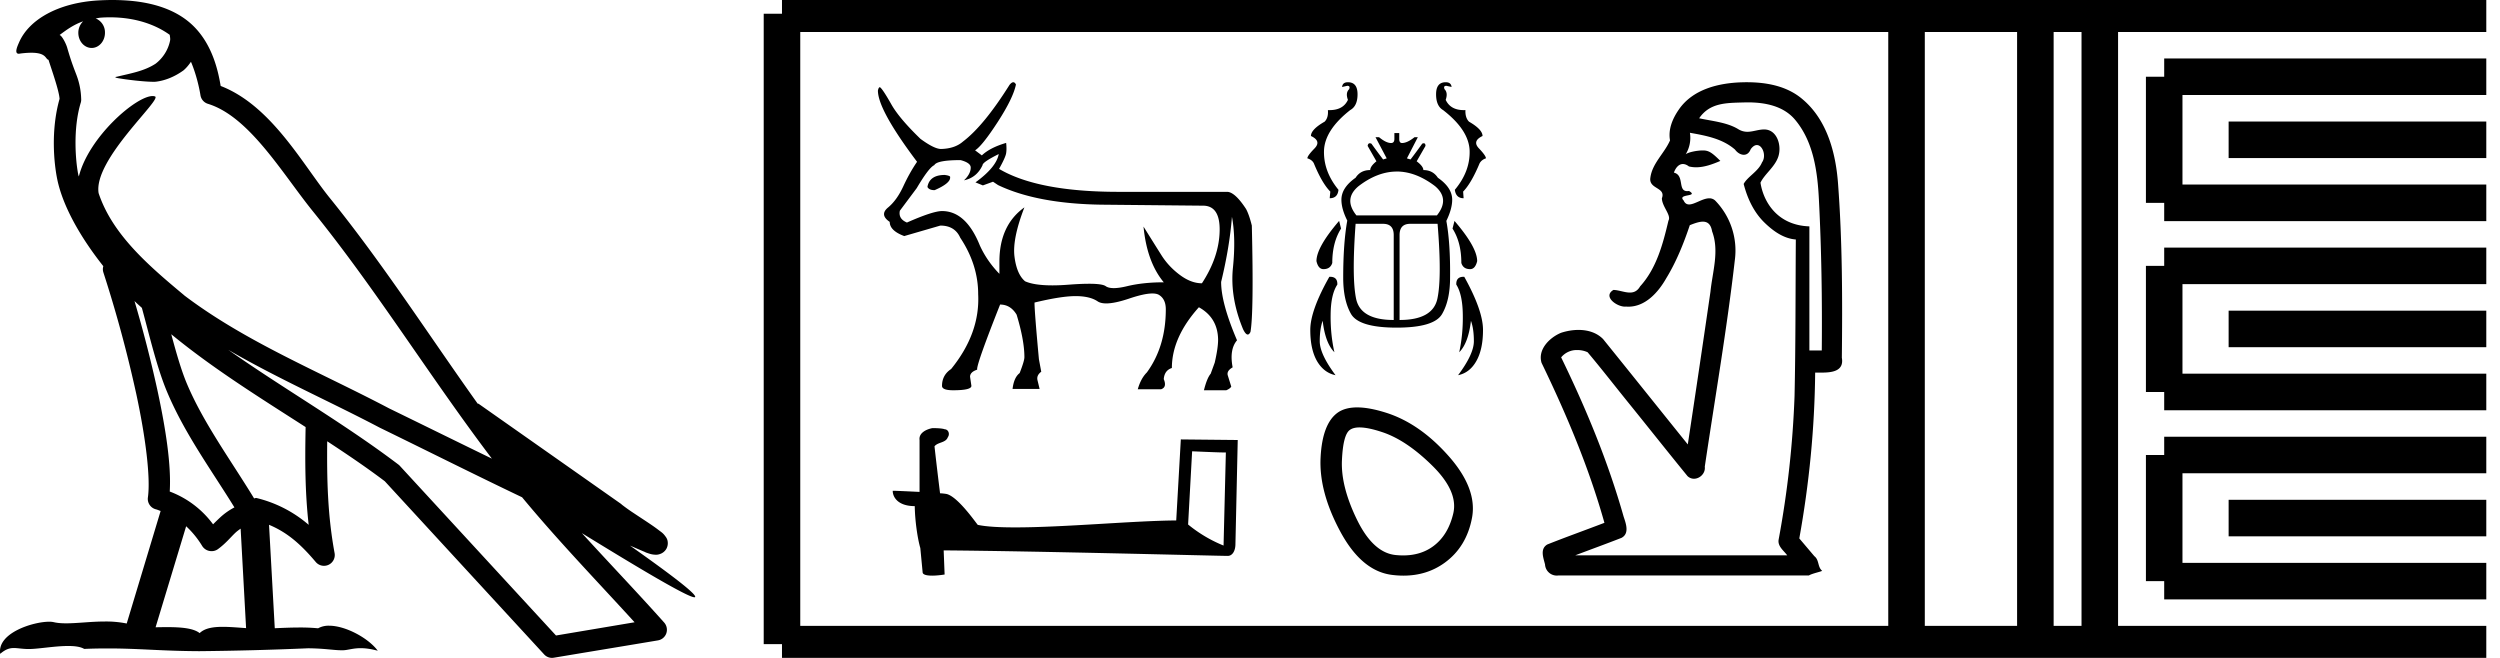 <svg xmlns="http://www.w3.org/2000/svg" width="68.403" height="18"><path d="M3.01.474c.693 0 1.247.2 1.634.479.006.053.02.107.009.16-.05.248-.195.477-.396.63-.316.207-.697.267-1.057.356-.09.01-.019.031.031.04.23.04.707.099.971.099l.052-.001c.278-.032.54-.148.766-.311.079-.067.147-.15.205-.236.147.346.227.713.26.917.018.11.096.2.202.233 1.139.349 2.038 1.91 2.88 2.949 1.729 2.137 3.199 4.526 4.892 6.76-.937-.456-1.87-.916-2.81-1.374-1.92-1.01-3.92-1.816-5.604-3.09l-.008-.008c-.97-.808-1.963-1.66-2.339-2.793-.148-.92 1.757-2.577 1.542-2.646a.207.207 0 0 0-.064-.01c-.458 0-1.753 1.128-2.019 2.202-.003-.014-.01-.03-.014-.045-.073-.356-.154-1.256.068-1.98a.29.29 0 0 0 .01-.103 1.968 1.968 0 0 0-.123-.634c-.063-.17-.139-.344-.26-.765-.031-.108-.142-.328-.208-.345.186-.138.375-.28.645-.375a.434.434 0 0 0-.132.314c0 .23.164.415.365.415.2 0 .364-.186.364-.415V.894a.411.411 0 0 0-.255-.39c.053-.007.096-.019.154-.022.081-.006.16-.008.238-.008zm.67 7.763c.065.065.135.124.202.187.214.78.412 1.64.692 2.305.483 1.145 1.216 2.141 1.84 3.154a1.814 1.814 0 0 0-.385.27 6.831 6.831 0 0 0-.199.193 2.61 2.61 0 0 0-1.186-.897c.045-.723-.108-1.712-.34-2.787a34.903 34.903 0 0 0-.624-2.425zm1.006.908c1.149.945 2.428 1.738 3.676 2.54-.018.91-.018 1.778.084 2.675a3.411 3.411 0 0 0-1.437-.736c-.02 0-.037.012-.057.012-.649-1.063-1.383-2.06-1.837-3.134-.156-.37-.293-.85-.429-1.357zm.407 5.254a2.5 2.5 0 0 1 .44.541.3.3 0 0 0 .257.14.29.29 0 0 0 .17-.053c.215-.156.347-.324.476-.446.047-.045.097-.08.148-.117l.149 2.722c-.213-.014-.435-.035-.637-.035-.264 0-.495.036-.633.172-.169-.134-.497-.164-.89-.164-.102 0-.207.002-.316.004l.836-2.764zM6.25 9.574c1.354.787 2.784 1.414 4.135 2.125a.244.244 0 0 0 .006.003c1.295.631 2.586 1.28 3.894 1.904.984 1.189 2.052 2.295 3.078 3.42l-2.15.362-4.267-4.635a.288.288 0 0 0-.037-.036c-1.499-1.137-3.152-2.082-4.66-3.143zM3.076 0c-.135 0-.273.005-.411.013C1.58.083.792.54.523 1.157c-.04.093-.146.314-.007.314a2.35 2.35 0 0 1 .341-.028c.418 0 .38.172.47.194.09.282.29.846.303 1.068-.244.86-.153 1.763-.064 2.198.15.732.63 1.584 1.261 2.38a.285.285 0 0 0 0 .166 35.3 35.3 0 0 1 .903 3.336c.251 1.168.393 2.277.317 2.823a.294.294 0 0 0 .221.328c.045.011.084.031.127.045l-.928 3.079a2.847 2.847 0 0 0-.593-.055c-.381 0-.756.05-1.064.05-.125 0-.24-.008-.34-.032a.546.546 0 0 0-.125-.012c-.436 0-1.428.306-1.34.879.15-.128.257-.159.375-.159.11 0 .23.027.405.027h.027c.254-.004.697-.083 1.053-.083.18 0 .338.02.438.08.236-.01.45-.013.649-.013.85 0 1.447.07 2.5.075a89.565 89.565 0 0 0 2.974-.079c.45.003.697.054.922.054h.04c.134-.004.265-.057.48-.057.123 0 .273.017.468.07-.25-.341-.877-.685-1.33-.685a.591.591 0 0 0-.302.071 5.081 5.081 0 0 0-.508-.022c-.22 0-.448.01-.678.02l-.157-2.83c.487.203.857.517 1.281 1.021a.295.295 0 0 0 .513-.246c-.192-1.039-.213-2.019-.202-3.06.54.354 1.072.713 1.576 1.094l4.36 4.738a.29.29 0 0 0 .263.09c.95-.159 1.9-.315 2.849-.474a.294.294 0 0 0 .23-.193.298.298 0 0 0-.06-.297c-.741-.83-1.508-1.631-2.25-2.445 1.269.78 2.875 1.755 3.08 1.755.022 0 .027-.013.012-.04-.094-.163-.9-.755-1.775-1.373.14.058.276.12.415.177l.017.01c.103.035.16.059.27.062a.286.286 0 0 0 .108-.016.317.317 0 0 0 .188-.152.32.32 0 0 0 .023-.238c-.017-.05-.038-.077-.054-.098-.061-.085-.103-.109-.162-.154a4.553 4.553 0 0 0-.205-.149c-.153-.105-.336-.223-.493-.328a4.992 4.992 0 0 1-.328-.233.307.307 0 0 0-.028-.025l-3.892-2.736c-.008-.006-.02-.001-.028-.006-1.333-1.869-2.588-3.825-4.046-5.627-.744-.92-1.598-2.528-2.985-3.064-.067-.396-.218-1.127-.755-1.649C4.827.26 4.168.056 3.427.011A5.728 5.728 0 0 0 3.076 0zM25.85 4.787q-.407 0-.472.314v.019q.047.083.194.083.425-.185.425-.342v-.018q0-.037-.148-.056zm1.477-.572q-.065.36-.637.775l.203.083.277-.101.138.092q1.062.508 2.817.536l2.752.027h.037q.47 0 .457.688-.014.716-.485 1.436-.296 0-.6-.226-.305-.226-.5-.53-.193-.306-.498-.795.093.97.554 1.524-.563 0-1.002.106-.219.053-.365.053-.147 0-.221-.053-.092-.066-.457-.066-.222 0-.545.024-.249.02-.455.02-.501 0-.75-.112-.23-.194-.29-.679-.06-.485.272-1.343-.684.489-.684 1.486v.333q-.341-.351-.535-.776-.379-.942-1.035-.942-.249 0-.96.314-.24-.101-.194-.323l.462-.619q.332-.563.48-.628.074-.138.72-.138.277.074.277.203 0 .175-.184.35.35-.073.508-.415 0-.083.443-.304zm.398-1.965q-.045 0-.103.072-.701 1.117-1.274 1.551-.222.194-.6.203-.185 0-.563-.277-.564-.545-.785-.923-.25-.444-.324-.49-.037 0-.055.093 0 .526 1.071 1.948-.203.296-.378.674-.176.379-.416.577-.24.199.046.393 0 .24.397.388l.988-.287q.397 0 .545.333.49.738.49 1.542.055 1.071-.74 2.05-.249.166-.249.461 0 .12.305.12.499 0 .499-.12l-.037-.249q0-.13.194-.194v-.018q0-.176.628-1.764.286 0 .452.277.213.702.213 1.164 0 .101-.13.434-.157.12-.194.434h.74l-.056-.231q-.037-.139.101-.24l-.064-.342q-.12-1.302-.12-1.533v-.018q.73-.176 1.122-.176.392 0 .604.143.085.057.237.057.23 0 .618-.13.419-.142.643-.142.119 0 .183.04.185.115.185.392 0 1.016-.517 1.727-.167.166-.25.462h.637q.167-.056.074-.277.019-.24.222-.305 0-.84.739-1.662.517.286.526.886 0 .231-.092.628l-.111.305q-.102.12-.185.453h.61q.11-.047.138-.102l-.092-.296q-.046-.129.13-.23-.093-.49.12-.74-.435-1.015-.435-1.597.231-.95.296-1.782.11.582.027 1.395-.083.812.277 1.68.07.146.129.146.04 0 .074-.072.093-.526.037-2.909-.073-.295-.157-.452-.295-.453-.507-.471h-2.983q-2.207 0-3.269-.628.176-.314.194-.43.018-.115 0-.281-.443.13-.665.342l-.185-.139q.194-.12.62-.776.424-.655.498-1.025-.031-.062-.073-.062zm4.893 10.098c.488.021.755.032.87.032h.053l-.063 2.547a3.738 3.738 0 0 1-.97-.576l.11-2.003zm-7.107-.634c-.163.031-.377.131-.351.325v1.42c-.315-.015-.64-.031-.734-.031 0 .178.147.42.603.42.005.403.078.896.152 1.147l.063.66c0 .074.125.095.262.095.162 0 .34-.031.34-.031l-.026-.66c2.59.02 7.527.151 7.773.151.126 0 .21-.136.21-.325l.063-2.846-1.557-.016-.126 2.217c-1.127.006-3.076.19-4.402.19-.42 0-.781-.017-1.028-.069-.052-.058-.54-.765-.849-.844a1.36 1.36 0 0 0-.183-.02c-.053-.43-.105-.86-.152-1.285.094-.12.309-.09.366-.252.058-.078.021-.21-.089-.215-.063-.026-.235-.031-.309-.031zm11.37-9.464q-.147 0-.16.13l.142-.032q.09 0 .05.094-.103.098-.032.29-.13.281-.503.281h-.045q.017.209-.09.316-.374.214-.374.392.294.138.098.34-.196.2-.196.271.13.04.178.138.223.544.45.772l-.017.182q.218 0 .24-.231-.41-.5-.396-1.066.017-.566.717-1.115.201-.111.201-.432 0-.33-.263-.33zm2.675 0q-.263 0-.263.33 0 .32.192.432.709.549.726 1.115.014.566-.405 1.066.031.231.24.231l-.013-.182q.223-.228.45-.772.054-.098.174-.138 0-.071-.191-.272-.192-.2.098-.339 0-.178-.37-.392-.107-.107-.098-.317l-.045.001q-.364 0-.495-.281.067-.192-.031-.29-.04-.094.049-.094l.143.031q-.014-.129-.16-.129zm-1.34 2.443q.524 0 1.05.401.41.348.05.799h-2.203q-.361-.45.058-.799.521-.4 1.045-.4zM36.64 6.044q-.62.722-.62 1.101.05.219.192.219.188 0 .241-.17 0-.561.24-.94l-.053-.21zm3.157 0l-.054.21q.241.379.241.94.05.17.24.17.14 0 .193-.219 0-.379-.62-1.1zm-1.953.08q.29 0 .29.308v2.323q-.91 0-1.03-.584t-.013-2.047zm1.49 0q.12 1.463-.005 2.047-.125.584-1.035.584V6.432q0-.308.29-.308zm-1.182-2.483v.16q0 .112-.09.112-.138 0-.33-.16h-.097l.307.58-.098.03q-.16-.21-.32-.432-.026-.011-.045-.011-.049 0-.058.073l.24.42q-.17.138-.17.24-.267 0-.4.21-.388.272-.388.602 0 .25.16.57-.111.62-.111 1.56 0 .62.214.995.218.374 1.248.374t1.244-.374q.218-.375.218-.994.01-.941-.102-1.552.16-.33.16-.58 0-.33-.392-.601-.138-.21-.397-.21 0-.102-.183-.24l.241-.42q0-.073-.046-.073-.018 0-.043.01-.16.224-.32.433l-.099-.03.299-.58h-.09q-.2.16-.343.16-.076 0-.076-.111V3.64zM36.39 7.573h-.017q-.522.923-.522 1.454 0 .53.183.851.187.321.508.388-.432-.58-.432-.927 0-.343.08-.562.071.611.321.86-.111-.49-.103-1.034.005-.548.183-.816.009-.214-.201-.214zm3.657 0q-.21 0-.201.214.17.268.178.816.01.544-.098 1.035.25-.25.321-.86.08.218.08.56 0 .349-.432.928.32-.067.5-.388.182-.32.182-.851 0-.53-.513-1.454h-.017zm-2.849 4.122q.237 0 .623.129.663.22 1.374.923.71.703.568 1.302-.142.6-.553.9-.339.248-.818.248-.1 0-.208-.011-.615-.063-1.057-.97-.442-.908-.41-1.619.031-.71.22-.836.093-.066.261-.066zm-.064-.548q-.326 0-.528.14-.426.3-.473 1.231-.048.932.536 2.02.584 1.09 1.42 1.192.16.02.312.02.64 0 1.125-.351.6-.434.75-1.231.15-.797-.64-1.69-.789-.891-1.704-1.183-.464-.148-.798-.148zm10.685-8.346c.47 0 .974.095 1.292.47.508.6.617 1.418.656 2.177.071 1.38.092 2.76.079 4.141h-.339V6.194c-.888-.03-1.26-.685-1.338-1.195.107-.233.393-.428.487-.712.1-.3-.03-.745-.386-.745h-.019c-.16.007-.297.064-.44.064a.467.467 0 0 1-.252-.073c-.306-.186-.715-.22-1.068-.297.291-.426.738-.419 1.215-.433l.113-.002zm-1.581.832c.433.077.891.16 1.234.46.063.086.155.142.241.142.076 0 .146-.044.188-.152.058-.08.116-.114.169-.114.16 0 .266.304.14.475-.098.245-.396.389-.501.589.102.398.28.782.582 1.07.233.224.515.425.845.45-.01 1.428-.004 2.855-.035 4.282a26.653 26.653 0 0 1-.435 3.927c-.033.185.137.3.234.432h-5.798c.42-.16.844-.313 1.263-.477.226-.118.122-.394.06-.58-.426-1.505-1.026-2.954-1.71-4.359a.548.548 0 0 1 .445-.2.66.66 0 0 1 .279.06c.393.466.767.951 1.152 1.425.528.653 1.049 1.312 1.58 1.962a.252.252 0 0 0 .178.074c.161 0 .319-.15.296-.33.28-1.886.606-3.766.823-5.66a1.962 1.962 0 0 0-.539-1.622.23.23 0 0 0-.161-.061c-.183 0-.399.168-.551.168-.063 0-.115-.028-.15-.108-.192-.195.434-.09.146-.261a.31.31 0 0 1-.051.004c-.263 0-.066-.435-.362-.506.049-.137.135-.235.246-.235.05 0 .106.02.165.066a.828.828 0 0 0 .198.023c.228 0 .454-.085.662-.174-.237-.237-.323-.287-.481-.287-.165 0-.4.05-.467.105a.866.866 0 0 0 .115-.588zm1.554-1.383c-.042 0-.083 0-.125.002-.64.017-1.352.189-1.733.747-.169.244-.296.54-.24.842-.153.354-.486.625-.538 1.021-.05.32.433.255.315.565.007.232.265.462.18.61-.15.634-.325 1.304-.775 1.798-.076.132-.174.17-.28.17-.144 0-.304-.069-.45-.072-.299.176.084.457.314.457.009 0 .018 0 .027-.002a.835.835 0 0 0 .068.003c.467 0 .82-.397 1.035-.777.277-.452.48-.96.645-1.453.125-.049.251-.096.357-.096.123 0 .219.064.253.265.203.537.01 1.107-.045 1.653a650.499 650.499 0 0 1-.62 4.177c-.773-.96-1.543-1.924-2.318-2.883-.178-.18-.423-.25-.673-.25-.163 0-.328.03-.477.079-.312.129-.644.455-.533.822.683 1.412 1.296 2.865 1.72 4.377-.52.199-1.044.386-1.562.592-.208.122-.107.365-.063.547a.322.322 0 0 0 .37.301h6.85c.095-.057.33-.102.362-.127-.129-.106-.075-.294-.213-.4l-.412-.486c.27-1.497.42-3.017.434-4.538l.17.001c.285 0 .626-.035.56-.407.017-1.592.015-3.187-.105-4.775-.063-.832-.299-1.727-.962-2.29-.425-.369-.988-.473-1.536-.473z"/><path d="M21.396.375v17.25m0-17.25h2.625m-2.625 17.25h2.625m0-17.25h26.382m-26.382 17.25h26.382m0-17.25h17.625m-17.625 17.25h17.625M52.165.375v17.25M55.69.375v17.25M57.453.375v17.25M59.215 2.1h8.813m-8.813 3.45h8.813M59.215 2.1v3.45m1.763-1.725h7.05m-8.813 3.45h8.813m-8.813 3.45h8.813m-8.813-3.45v3.45M60.978 9h7.05m-8.813 3.45h8.813m-8.813 3.45h8.813m-8.813-3.45v3.45m1.763-1.725h7.05" fill="none" stroke="#000"/></svg>